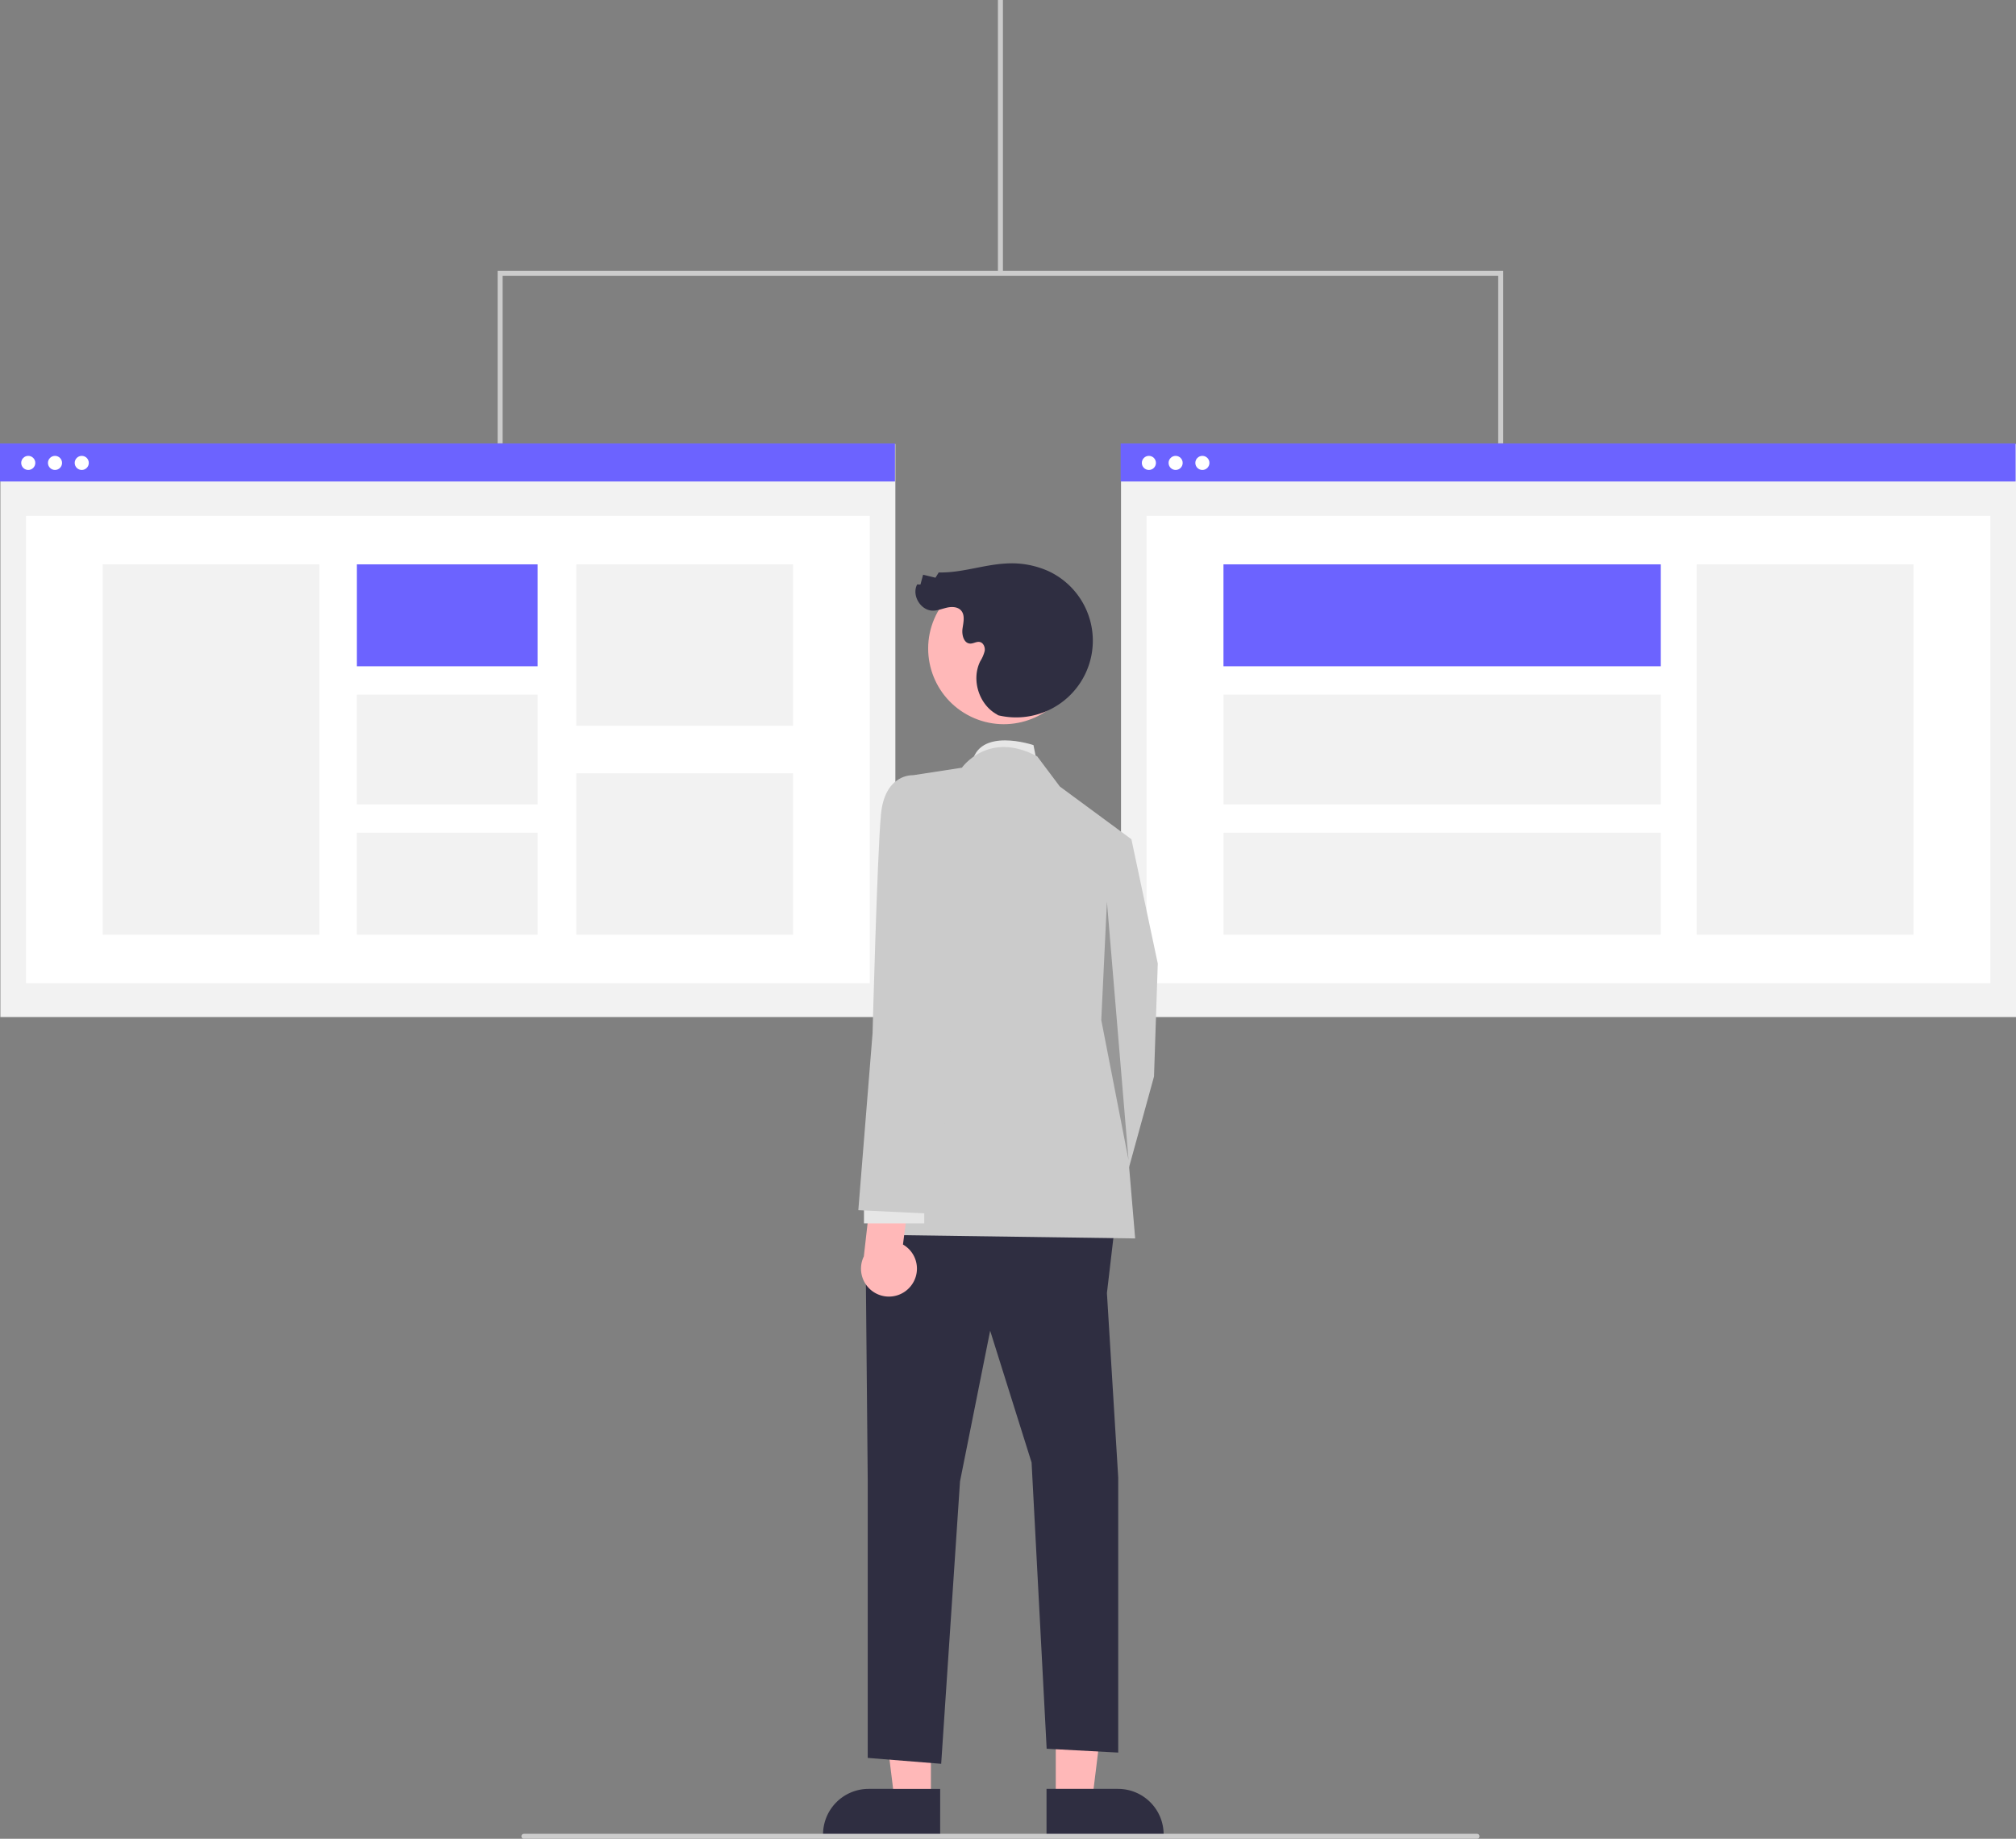 <svg xmlns="http://www.w3.org/2000/svg" data-name="Layer 1" width="805.947" height="735.268" viewBox="0 0 805.947 735.268" xmlns:xlink="http://www.w3.org/1999/xlink"><rect x="0" y="0" width="805.947" height="735.268" fill="#808080" stroke="none"/><rect x="0.153" y="177.534" width="357.795" height="229.148" fill="#f2f2f2"/>
<rect x="10.384" y="206.275" width="337.333" height="186.85" fill="#fff"/>
<rect y="177.331" width="357.795" height="15.2" fill="#6c63ff"/>
<circle cx="11.296" cy="185.102" r="2.817" fill="#fff"/>
<circle cx="21.989" cy="185.102" r="2.817" fill="#fff"/>
<circle cx="32.683" cy="185.102" r="2.817" fill="#fff"/>
<rect x="41.035" y="225.662" width="86.679" height="148.076" fill="#f2f2f2"/>
<rect x="142.676" y="225.662" width="72.232" height="40.76" fill="#6c63ff"/>
<rect x="142.676" y="277.772" width="72.232" height="43.855" fill="#f2f2f2"/>
<rect x="142.676" y="332.978" width="72.232" height="40.76" fill="#f2f2f2"/>
<rect x="230.387" y="225.662" width="86.679" height="64.531" fill="#f2f2f2"/>
<rect x="230.387" y="309.207" width="86.679" height="64.531" fill="#f2f2f2"/>
<rect x="448.153" y="177.534" width="357.795" height="229.148" fill="#f2f2f2"/>
<rect x="458.384" y="206.275" width="337.333" height="186.85" fill="#fff"/>
<rect x="448" y="177.331" width="357.795" height="15.2" fill="#6c63ff"/>
<circle cx="459.296" cy="185.102" r="2.817" fill="#fff"/>
<circle cx="469.989" cy="185.102" r="2.817" fill="#fff"/>
<circle cx="480.683" cy="185.102" r="2.817" fill="#fff"/>
<rect x="678.308" y="225.662" width="86.679" height="148.076" fill="#f2f2f2"/>
<rect x="489.113" y="225.659" width="174.834" height="40.76" fill="#6c63ff"/>
<rect x="489.113" y="277.77" width="174.834" height="43.855" fill="#f2f2f2"/>
<rect x="489.113" y="332.976" width="174.834" height="40.76" fill="#f2f2f2"/>
<rect x="398.947" width="2" height="109.268" fill="#ccc"/>
<polygon points="600.947 177.268 598.947 177.268 598.947 110.268 200.947 110.268 200.947 177.268 198.947 177.268 198.947 108.268 600.947 108.268 600.947 177.268" fill="#ccc"/>
<path d="M611.689,387.834l-1.506-7.529s-22.149-7.529-24.627,7.529Z" transform="translate(-197.026 -82.366)" fill="#e6e6e6"/>
<polygon points="372.154 720.046 357.633 720.045 350.725 664.036 372.156 664.037 372.154 720.046" fill="#ffb8b8"/>
<path d="M572.883,816.488,526.062,816.486v-.592A18.225,18.225,0,0,1,544.286,797.67h.001l28.597.001Z" transform="translate(-197.026 -82.366)" fill="#2f2e41"/>
<polygon points="422.075 720.046 436.596 720.045 443.504 664.036 422.073 664.037 422.075 720.046" fill="#ffb8b8"/>
<path d="M615.398,797.671l28.597-.001h.001a18.225,18.225,0,0,1,18.224,18.224v.592l-46.821.002Z" transform="translate(-197.026 -82.366)" fill="#2f2e41"/>
<polygon points="435.745 337.091 452.309 335.585 462.85 385.279 461.344 430.455 444.78 490.69 422.192 477.137 434.239 415.396 435.745 337.091" fill="#cbcbcb"/>
<polygon points="446.229 485.419 442.521 517.042 447.039 590.83 447.039 700.788 418.427 699.253 412.404 584.806 395.839 532.101 383.792 592.336 376.263 705.276 346.898 702.922 346.898 591.939 346.145 511.019 356.686 479.396 446.229 485.419" fill="#2f2e41"/>
<path d="M581.571,389.34s10.541-15.059,30.117-4.518l9.035,12.047,28.612,21.082L643.312,488.727l7.529,88.846-106.917-1.506,18.07-88.846V392.351Z" transform="translate(-197.026 -82.366)" fill="#cbcbcb"/>
<polygon points="442.521 360.58 451.155 463.818 440.262 407.867 442.521 360.58" opacity="0.25"/>
<path d="M561.008,596.772a11.106,11.106,0,0,0-2.994-16.765l3.219-25.175-14.822-5.688-4.047,35.616a11.167,11.167,0,0,0,18.643,12.012Z" transform="translate(-197.026 -82.366)" fill="#ffb8b8"/>
<rect x="542.419" y="561.009" width="24.094" height="10.541" transform="translate(911.905 1050.193) rotate(-180)" fill="#e6e6e6"/>
<path d="M577.807,405.151l-15.812-12.8s-11.294-.753-12.8,15.812-3.338,87.34-3.338,87.34L540.16,566.279l31.623,1.506,6.023-76.604Z" transform="translate(-197.026 -82.366)" fill="#cbcbcb"/>
<circle cx="598.33" cy="341.707" r="30.239" transform="translate(-185.523 620.444) rotate(-61.337)" fill="#ffb8b8"/>
<path d="M596.071,368.381a30.673,30.673,0,0,0,20.068-57.652,35.868,35.868,0,0,0-16.936-3.039c-9.044.475-17.834,3.818-26.887,3.572l-1.312,2.109-4.945-1.199-1.06,3.926-1.303-.045c-2.333,4.336,1.421,10.544,6.345,10.491,1.949-.021,3.793-.833,5.699-1.241s4.151-.307,5.465,1.133c1.708,1.871.965,4.791.608,7.299s.533,5.887,3.066,5.969c1.294.042,2.524-.886,3.795-.642,1.48.284,2.229,2.072,2.013,3.564a14.18,14.18,0,0,1-1.771,4.135c-3.671,7.327-.571,17.295,6.607,21.248" transform="translate(-197.026 -82.366)" fill="#2f2e41"/>
<path d="M787.474,817.634h-381a1,1,0,0,1,0-2h381a1,1,0,0,1,0,2Z" transform="translate(-197.026 -82.366)" fill="#ccc"/>
</svg>